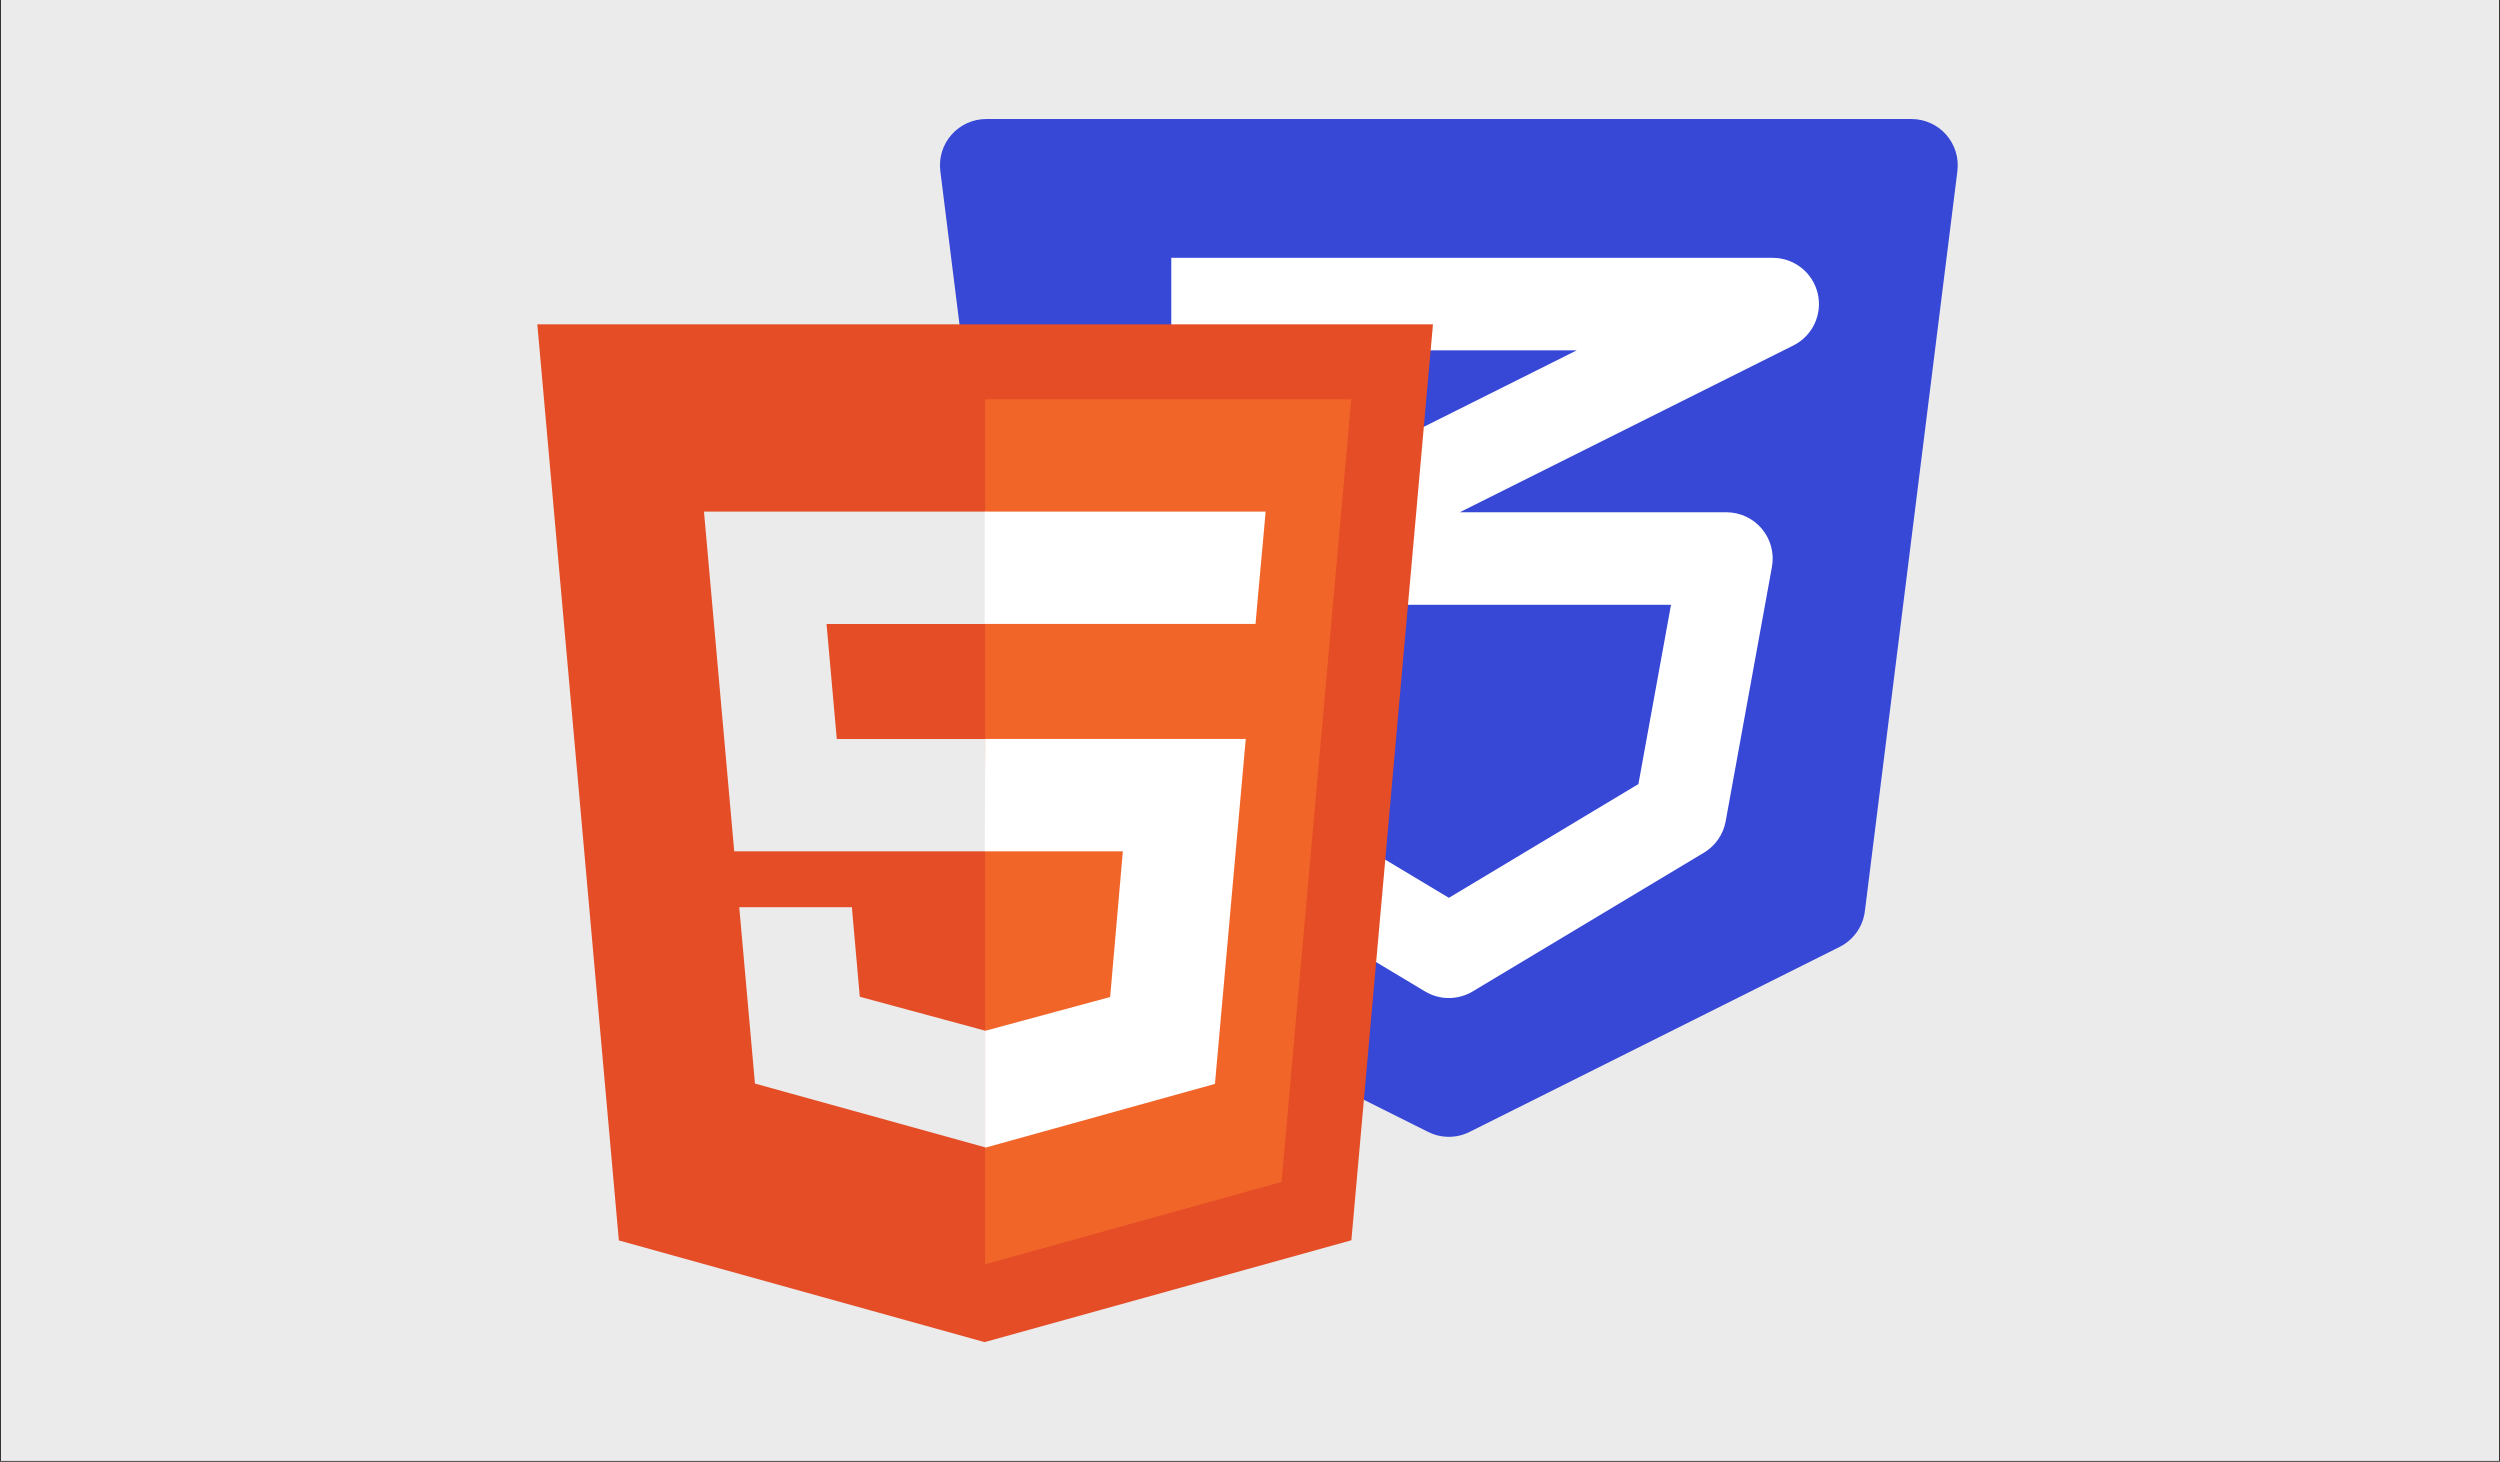 <svg xmlns="http://www.w3.org/2000/svg" xmlns:xlink="http://www.w3.org/1999/xlink" width="720" zoomAndPan="magnify" viewBox="0 0 540 315.75" height="421" preserveAspectRatio="xMidYMid meet" version="1.0"><rect x="0" y="0" width="540" height="315.75" fill="#333333" stroke="none"/><defs><clipPath id="a8335a3dc6"><path d="M 0.215 0 L 539.785 0 L 539.785 315.5 L 0.215 315.5 Z M 0.215 0 " clip-rule="nonzero"/></clipPath><clipPath id="a848f29d32"><path d="M 203.031 25.211 L 423 25.211 L 423 246 L 203.031 246 Z M 203.031 25.211 " clip-rule="nonzero"/></clipPath><clipPath id="4459b75837"><path d="M 116.117 70 L 309.465 70 L 309.465 290 L 116.117 290 Z M 116.117 70 " clip-rule="nonzero"/></clipPath></defs><g clip-path="url(#a8335a3dc6)"><path fill="#ffffff" d="M 0.215 0 L 539.785 0 L 539.785 315.5 L 0.215 315.5 Z M 0.215 0 " fill-opacity="1" fill-rule="nonzero"/><path fill="#ebebeb" d="M 0.215 0 L 539.785 0 L 539.785 315.5 L 0.215 315.5 Z M 0.215 0 " fill-opacity="1" fill-rule="nonzero"/></g><g clip-path="url(#a848f29d32)"><path fill="#3747d6" d="M 213.023 25.711 C 210.156 25.711 207.43 26.941 205.531 29.09 C 203.637 31.238 202.754 34.098 203.109 36.945 L 223.094 196.828 C 223.508 200.145 225.551 203.031 228.539 204.527 L 308.484 244.496 C 311.297 245.906 314.609 245.906 317.422 244.496 L 397.363 204.527 C 400.352 203.031 402.395 200.145 402.809 196.828 L 422.797 36.945 C 423.152 34.098 422.27 31.238 420.371 29.09 C 418.477 26.941 415.746 25.711 412.879 25.711 Z M 213.023 25.711 " fill-opacity="1" fill-rule="nonzero"/></g><path fill="#ffffff" d="M 252.996 55.691 L 382.902 55.691 C 387.535 55.691 391.562 58.875 392.629 63.387 C 393.691 67.898 391.516 72.547 387.371 74.621 L 315.312 110.648 L 372.91 110.648 C 375.871 110.648 378.684 111.965 380.582 114.238 C 382.48 116.516 383.27 119.516 382.742 122.43 L 372.746 177.391 C 372.234 180.223 370.523 182.691 368.059 184.172 L 318.094 214.152 C 314.93 216.051 310.977 216.051 307.812 214.152 L 257.848 184.172 C 255.336 182.664 253.613 180.133 253.133 177.246 L 248.137 147.27 L 267.848 143.98 L 272.086 169.41 L 312.953 193.93 L 353.895 169.363 L 360.938 130.637 L 272.98 130.637 C 268.348 130.637 264.32 127.449 263.258 122.938 C 262.191 118.43 264.367 113.777 268.512 111.707 L 340.57 75.676 L 252.996 75.676 Z M 252.996 55.691 " fill-opacity="1" fill-rule="evenodd"/><g clip-path="url(#4459b75837)"><path fill="#e44d26" d="M 133.672 267.93 L 116.062 70.059 L 309.52 70.059 L 291.898 267.902 L 212.668 289.898 Z M 133.672 267.93 " fill-opacity="1" fill-rule="nonzero"/></g><path fill="#f16529" d="M 276.809 255.301 L 291.871 86.238 L 212.793 86.238 L 212.793 273.086 Z M 276.809 255.301 " fill-opacity="1" fill-rule="nonzero"/><path fill="#ebebeb" d="M 212.711 110.504 L 152.059 110.504 L 158.594 183.891 L 212.793 183.891 L 212.793 159.625 L 180.746 159.625 L 178.531 134.777 L 212.793 134.777 L 212.793 110.504 Z M 212.793 222.57 L 212.688 222.598 L 185.715 215.301 L 184.004 195.949 L 159.676 195.949 L 163.07 234.051 L 212.684 247.793 L 212.793 247.758 Z M 212.793 222.57 " fill-opacity="1" fill-rule="nonzero"/><path fill="#ffffff" d="M 212.711 183.891 L 242.535 183.891 L 239.793 215.355 L 212.777 222.66 L 212.777 247.91 L 262.43 234.121 L 269.082 159.613 L 212.793 159.613 Z M 272.797 117.016 L 273.375 110.504 L 212.695 110.504 L 212.695 134.77 L 271.195 134.77 L 271.672 129.316 Z M 272.797 117.016 " fill-opacity="1" fill-rule="nonzero"/></svg>